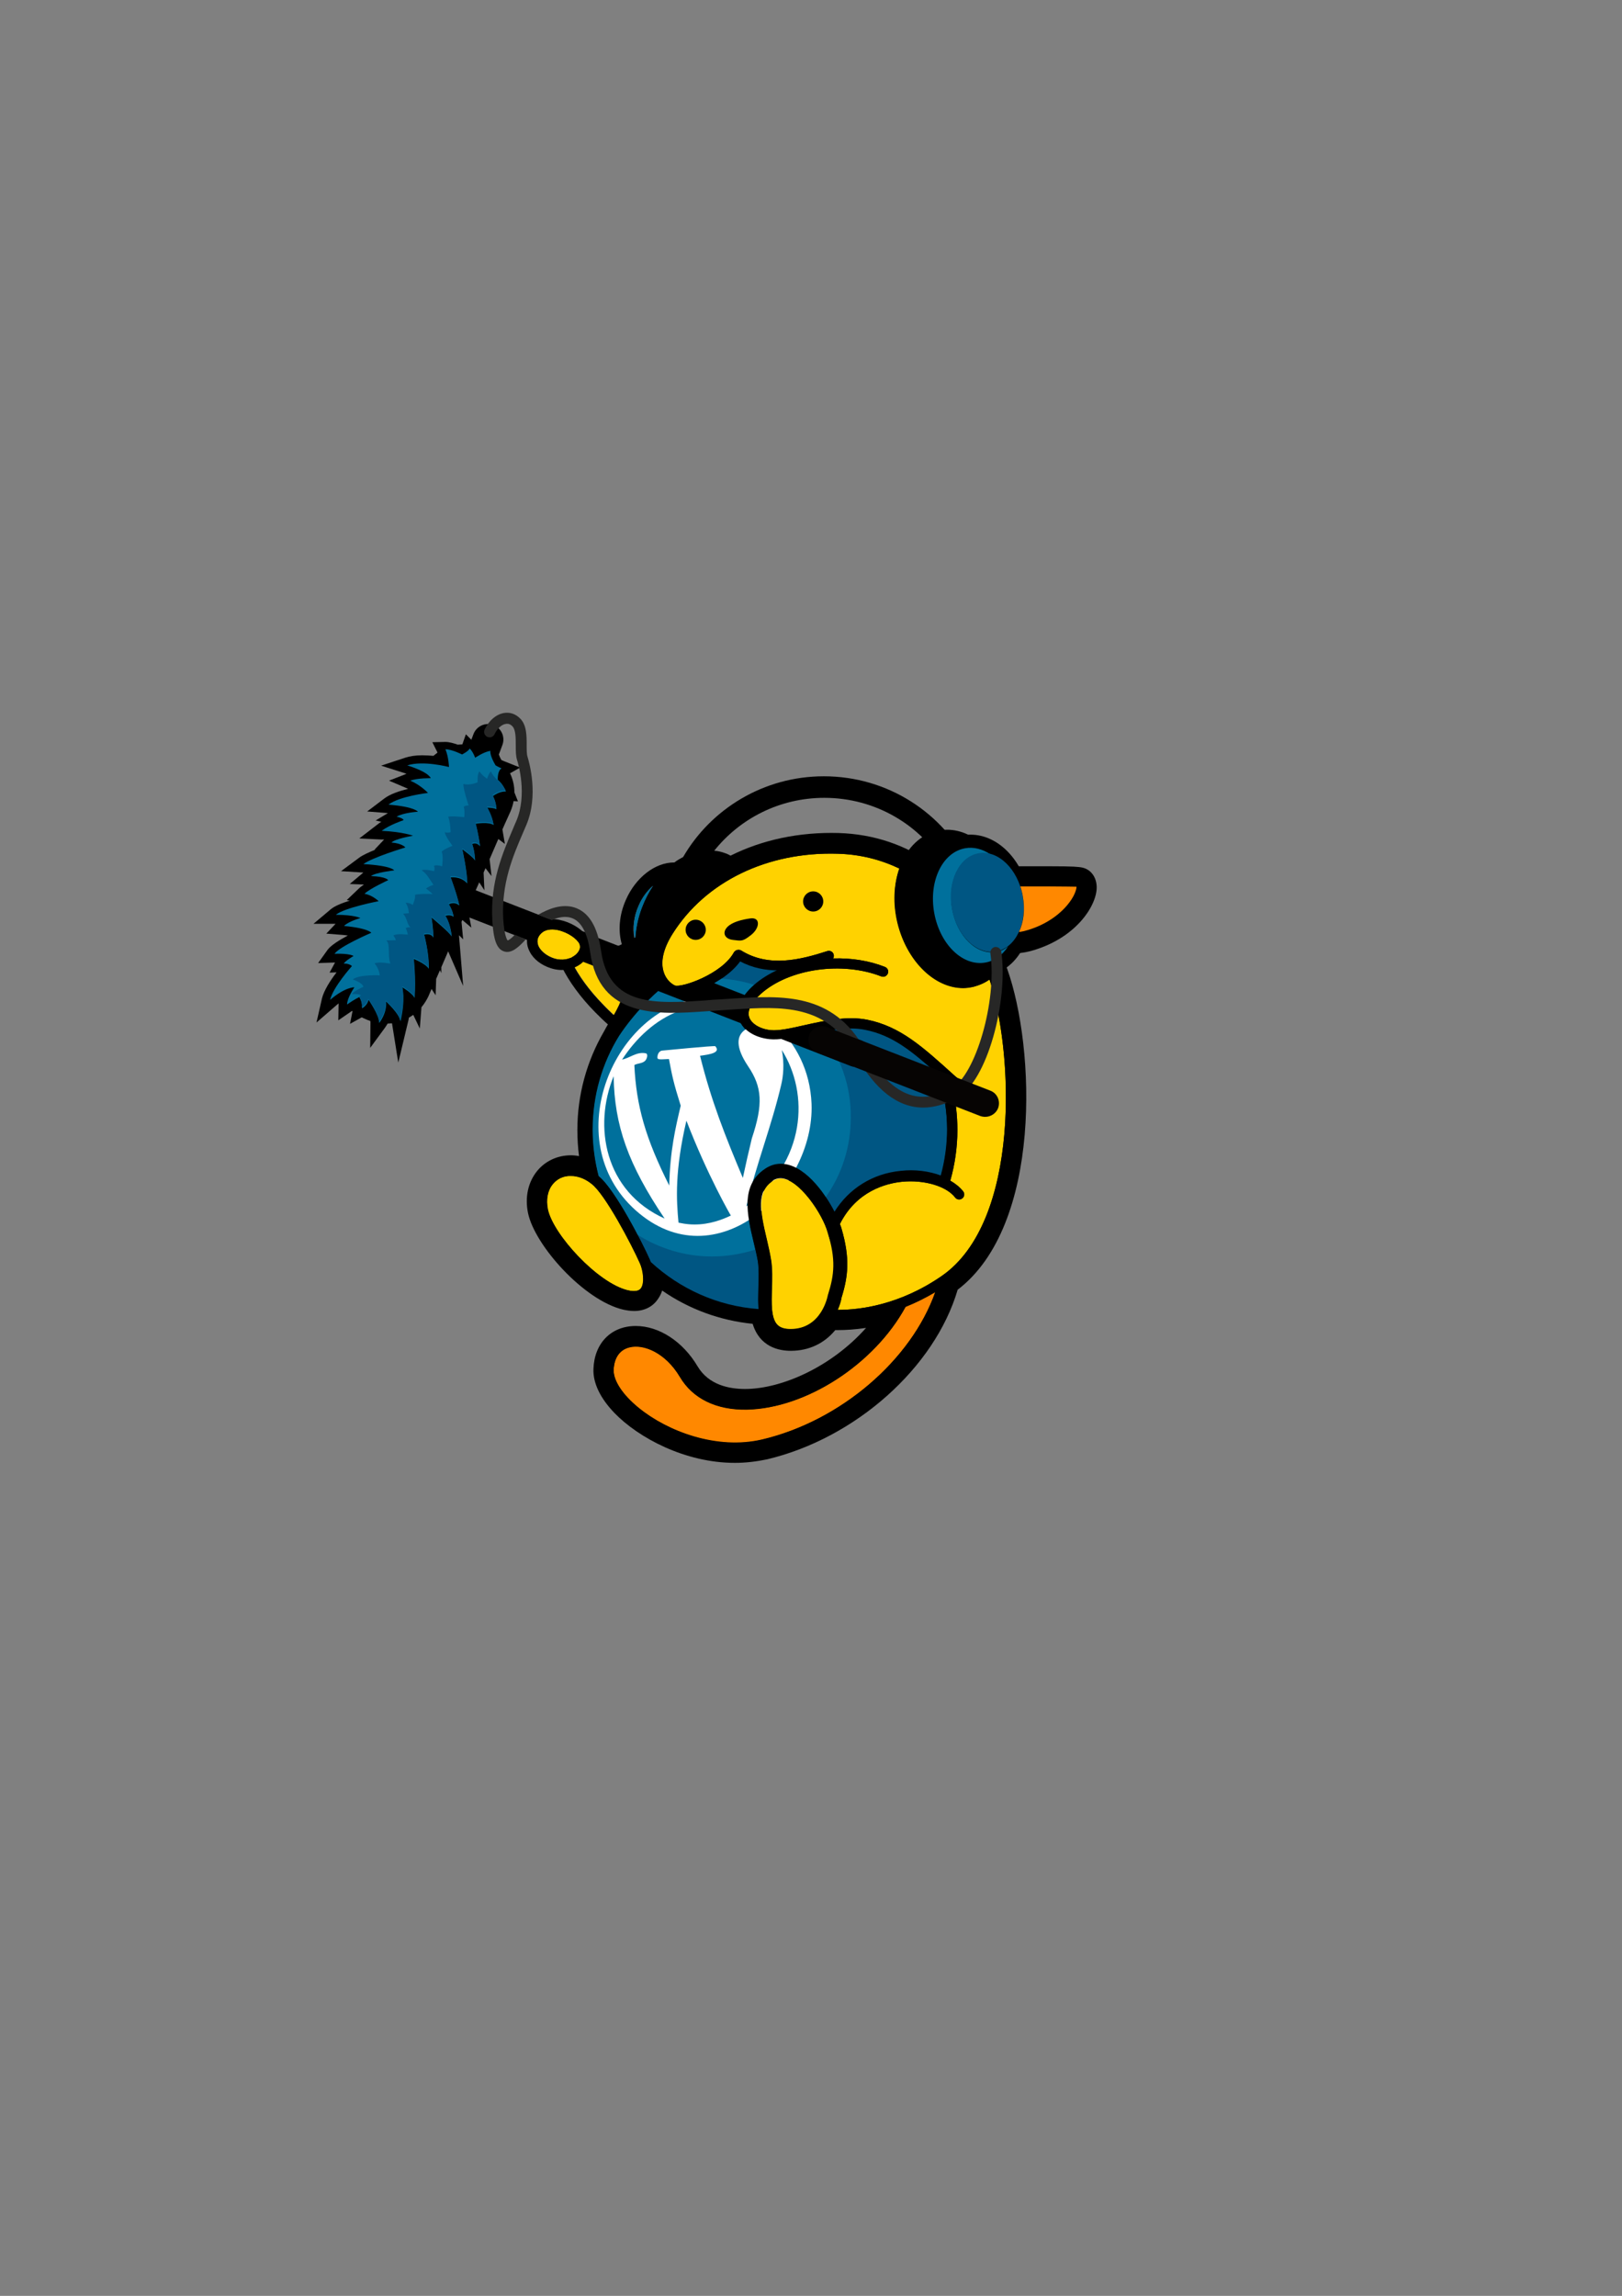 <?xml version="1.0" encoding="utf-8"?>
<!-- Generator: Adobe Illustrator 18.0.0, SVG Export Plug-In . SVG Version: 6.00 Build 0)  -->
<!DOCTYPE svg PUBLIC "-//W3C//DTD SVG 1.1//EN" "http://www.w3.org/Graphics/SVG/1.1/DTD/svg11.dtd">
<svg version="1.1" id="Layer_1" xmlns="http://www.w3.org/2000/svg" xmlns:xlink="http://www.w3.org/1999/xlink" x="0px" y="0px"
	 viewBox="0 0 595 842" enable-background="new 0 0 595 842" xml:space="preserve">
<rect x="0" y="0" width="595" height="842" fill="#808080" stroke="none"/>
<path d="M397.1,318.2c-1.3-0.3-3.4-0.5-11.9-0.5c-2.7,0-5.9,0-9.2,0c-3.7,0-7.7,0-11.7,0c-2.6,0-5.6,0-8.7,0
	c-9.6-19.5-29.9-33-53.4-33c-22.1,0-41.4,12-51.6,29.6c-1.1,0.6-2.2,1.2-3.2,2c0,0-0.1,0-0.1,0c-7,0-14.1,5.5-17.7,13.7
	c-2.5,5.6-2.9,11.5-1.5,16.3c-1.3,0.6-2.3,1.1-2.9,1.2c-0.2,0-0.4,0.1-0.6,0.2c-5.7-4.3-11.1-6.9-14.9-6.9c-1.7,0-3.1,0.5-4.2,1.5
	c-1.7,1.6-2.9,5.1,0.7,12.5c2.5,5.1,6.7,10.9,12,16.3c1.6,1.6,3.2,3.2,4.8,4.6c-0.5,0.8-0.9,1.6-1.4,2.5c-6.4,11-9.8,23.4-9.8,36.2
	c0,3.2,0.2,6.4,0.6,9.6c-1-0.2-2-0.3-3-0.3c-4.9,0-9.4,2.1-12.4,5.8c-3.3,4.1-4.5,9.6-3.3,15.4c2.5,11.9,20.5,32,34.9,35.4
	c1.4,0.3,2.8,0.5,4,0.5c3.8,0,7-1.6,8.9-4.6c0.6-0.9,1.1-1.9,1.4-2.9c9.8,6.8,21.2,11,33.2,12.2c2.6,8.5,9.6,9.9,14,9.9
	c6.6,0,12.3-2.7,16.3-7.6c0.4,0,0.7,0,1.1,0c2.8,0,6.2-0.2,10.2-0.8c-12.6,14.2-30.9,22.4-44.4,22.4c0,0,0,0,0,0
	c-5.7,0-13.3-1.4-17.4-8.3c-5.4-9.1-14.1-14.8-22.7-14.8c-9,0-15.2,6.3-15.5,15.8c-0.2,5.1,2.5,10.7,7.7,16.1
	c8.8,9.1,25.9,18.3,44.2,18.3c4,0,8-0.5,11.8-1.3c32.4-7.7,61.5-33.6,69.9-62.2c31-23.6,28.5-88.7,18.2-117.6c-0.7-2-1.5-4-2.3-5.9
	c1.2,0.1,2.5,0.2,3.7,0.2c2.8,0,5.6-0.4,8.2-1.2c16.1-4.8,23.4-16.8,23.2-23.3C402.2,321.7,400.2,318.9,397.1,318.2z M234.3,332.1
	c1.3-2.9,3.1-5.4,5.2-7.2c-1.6,2.4-3,5.1-4.1,8c-1.4,3.6-2.1,7.3-2.4,10.9c-0.1,0.1-0.2,0.1-0.3,0.2
	C232,340.4,232.5,336.1,234.3,332.1z M221.2,368.4c-5-5.1-9-10.6-11.3-15.3c-2.1-4.4-2.3-7.1-1.5-7.9c0.3-0.3,0.9-0.4,1.4-0.4
	c2.4,0,6.4,1.8,11.2,5.2c-1.3,1.5-2,3.5-1.8,5.7c0.3,2.8,2.3,5.9,6.7,7.3c3.3,1,2.1,4-0.9,9.2C223.8,371,222.5,369.8,221.2,368.4z
	 M342.6,317.3c-10.2-7.4-22-11.4-35-11.8c-14.4-0.4-28,2.5-39.6,8.3c-0.6-0.3-1.3-0.7-2-0.9c-1.3-0.5-2.7-0.8-4-0.9
	c9.4-11.8,24-19.4,40.4-19.4c18.8,0,35.3,10,44.2,24.9C345.2,317.5,343.8,317.4,342.6,317.3z"/>
<path fill="#FFD200" d="M209.9,344.8c-0.5,0-1.1,0.1-1.4,0.4c-0.8,0.8-0.7,3.5,1.5,7.9c2.3,4.7,6.3,10.2,11.3,15.3
	c1.3,1.4,2.6,2.6,3.9,3.8c2.9-5.2,4.1-8.2,0.9-9.2c-4.4-1.4-6.4-4.6-6.7-7.3c-0.2-2.1,0.4-4.1,1.8-5.7
	C216.3,346.6,212.2,344.8,209.9,344.8z"/>
<path fill="#00709C" d="M234.3,332.1c-1.8,4-2.2,8.3-1.5,11.8c0.1-0.1,0.2-0.1,0.3-0.2c0.2-3.5,1-7.2,2.4-10.9
	c1.1-2.9,2.5-5.6,4.1-8C237.4,326.7,235.5,329.2,234.3,332.1z"/>
<g>
	<g>
		<path fill="#005683" d="M229,451.8c-1.6-3-3.4-6-5.1-8.8C225.4,446,227.1,449,229,451.8z"/>
		<path fill="#005683" d="M344.2,394.2c-10-9-16.9-14.5-26.8-16.5c-6.7-1.4-14.6,0.4-21.6,1.9c-5.3,1.2-9.9,2.2-13.5,1.8
			c-5.5-0.6-9.8-3.5-11.1-7.4c-0.9-2.7-0.6-7.1,5.5-12.5c2.5-2.2,5.6-4.1,8.9-5.6c-4.8,0-9.5-0.9-14.1-3.3
			c-5.9,8.2-20.8,14.1-25.4,12.1c-1-0.5-2.2-1.2-3.2-2.3c-0.1,0.1-0.2,0.2-0.3,0.2c1.2,1.1,2.1,2.7,2.5,4.6
			c0.8,3.8-0.5,7.8-3.5,10.8c-2.6,2.6-5.9,4.1-9,4.1c-2.2,0-4-0.8-5.4-2.1c-6.2,10-9.7,21.8-9.7,34.4c0,5.9,0.8,11.6,2.2,17
			c6.2,5.1,16.3,25.3,18.6,30.4c0.1,0.3,0.3,0.6,0.4,1c10.6,9.8,24.4,16.2,39.6,17.3c-0.2-2.5-0.1-5.2,0-7.9
			c0.1-3.3,0.2-6.6-0.2-9.4c-0.4-2.3-0.9-4.7-1.6-7.3c-2.3-9.6-4.9-20.5,4.3-26.7c1.8-1.2,3.7-1.8,5.7-1.8c8.3,0,15.8,10,19.7,17.6
			c5.3-8.6,14-14,24.3-15c5.2-0.5,10.4,0.1,14.7,1.7c1.5-5.5,2.3-11.2,2.3-17C347.4,407.5,346.3,400.7,344.2,394.2z"/>
	</g>
	<g>
		<path fill="#00709C" d="M301.3,378.4c-1.9,0.4-3.7,0.8-5.5,1.2c-5.3,1.2-9.9,2.2-13.5,1.8c-5.5-0.6-9.8-3.5-11.1-7.4
			c-0.9-2.7-0.6-7.1,5.5-12.5c0.1-0.1,0.2-0.1,0.3-0.2c-3.9-1.3-8.1-2.1-12.3-2.4c-6.8,4.6-15.3,7.2-18.6,5.7
			c-1-0.5-2.2-1.2-3.2-2.3c-0.1,0.1-0.2,0.2-0.3,0.2c-2.5,1.9-9.9,8.9-15.5,17.4c-6.2,10-9.7,21.8-9.7,34.4c0,5.9,0.8,11.6,2.2,17
			c4.1,3.4,10.1,13.6,14.2,21.5c7.9,5,17.3,8,27.3,8c5.6,0,10.9-0.9,15.9-2.5c-0.2-0.9-0.4-1.8-0.6-2.7c-2.3-9.6-4.9-20.5,4.3-26.7
			c1.8-1.2,3.7-1.8,5.7-1.8c6.4,0,12.3,5.9,16.4,12.1c5.9-8.3,9.3-18.4,9.3-29.4C312.2,398,308.1,387.1,301.3,378.4z"/>
	</g>
	<path fill="#FFFFFF" d="M256.8,449c-2.8,0.2-5.1,0-7.9-0.6c-0.8-8.4-1.4-19,2.9-37.4c7.7,20,16.2,34.7,16.3,34.8
		C266.6,446.5,262.2,448.6,256.8,449 M243.8,446.9c-22.1-10-26.2-33.9-18.7-52.2C225.4,412.8,230.4,427,243.8,446.9 M273.8,442.4
		c3.5-15.1,9.3-29.6,12.8-44.7c0.7-2.9,1.2-7.5,0.2-12.6C296.9,401.1,295.8,425.9,273.8,442.4 M228.2,388.6
		c10-15.4,29.1-27.9,50-12.5c-0.1,0-13.4,0.6-3.8,14.9c5.2,7.7,5.6,13.9,1.4,26.5c-1.5,6.2-1.9,8.1-3.3,14.5
		c-6.4-15.2-11.6-28.2-15.7-44.8c3.6-0.5,7.7-1.1,5.6-3.5c-0.3-0.3-19.3,1.6-19.5,1.6c-1.5,0.2-1.7,2-1.7,2
		c-0.2,1.4,0.1,1.3,4.2,1.1c1.1,5.9,1.6,8.5,4.3,17.1c-1.9,8.1-3.9,16.4-4.2,29.3c-8.7-17.3-12.1-29.2-12.8-44.2
		c1.2-0.7,2.9-0.5,4-1.6c0.7-0.8,1.1-2.5,0.2-2.7C233.6,385.6,231.1,388,228.2,388.6 M258.3,365.9c-32.8,2.7-54.1,52.1-25.1,78
		c29.4,26.2,65.7-7.7,64.5-39.1C296.7,380.4,276.5,365,258.3,365.9"/>
</g>
<path d="M316,381.6l-141.5-55.1l1.3-2.9l1.9,2.9l-0.3-6.5l0.7-1.6l2.2,2.9l-0.7-6.2l3.2-7.4l2.4,1.8l-0.9-5.3l0.7-1.6l0,0l0,0
	l2.3-5.1c0.5-1.2,0.9-2.5,1.1-3.7l1.6,0.1l-1.3-3.3c0-2.1-0.4-4.1-1.2-6.1c-0.1-0.3-0.3-0.6-0.4-0.9l3.7-2.1l-5.8-2.3
	c-0.4-0.2-0.8-0.3-1.1-0.5c-0.4-0.7-0.7-1.4-0.9-2l1.3-3.5c1.1-2.9-0.4-6.2-3.3-7.3c-2.9-1.1-6.2,0.4-7.3,3.3l-0.8,2.1l-2-2
	l-1.3,3.7c-0.6,0-1.1,0.1-1.7,0.1c-1.4-0.5-3.1-1-4.5-1l-0.1,0l-4.7,0.1l1.9,3.8c-0.5,0.4-1,0.8-1.5,1.2c-1.3-0.1-2.7-0.2-4.1-0.2
	c-2.4,0-4.5,0.3-6.3,0.9l-8.8,2.9l8.8,2.8c0.2,0.1,0.3,0.1,0.5,0.2l-6.4,2.5l6.8,2.9c0.1,0,0.1,0.1,0.2,0.1
	c-3.2,0.8-6.6,1.9-8.8,3.6l-6.2,4.7l7.6,0.6l-4.5,2.7l2.1,0.5c-0.6,0.3-1.1,0.7-1.6,1.1l-6.5,5l8.2,0.4c0.3,0,0.6,0,0.9,0l-3.5,3.7
	l0.3,0c-2.4,1-4.7,2-6,3l-6.6,4.9l8.2,0.5c0,0,0,0,0,0l-5,4.2l5.2,0.2c-0.7,0.5-1.4,1-1.8,1.4l-4.5,4.3l1.1,0.2
	c-2.9,0.9-5.6,2-7,3.2l-6.3,5.3l8.1,0l-3.4,3.6l6.2,0.5c0.6,0.1,1.2,0.1,1.7,0.2c-3.2,1.7-6.2,3.6-7.4,5.2l-3.5,4.9l6.1-0.2
	c0,0,0.1,0,0.1,0l-2,3.7l2.5-0.1c0,0,0,0,0,0.1c-2.2,2.8-4.6,6.6-5.3,9.5l-2,8.8l6.8-5.9c0.5-0.4,0.9-0.8,1.3-1.1c0,0.1,0,0.3,0,0.4
	l-0.1,5.8l4.8-3.3c0.1-0.1,0.2-0.1,0.2-0.2c0.1,0.1,0.1,0.1,0.2,0.2l-0.9,4.6l4.3-2.4c0.2,0.1,0.4,0.2,0.6,0.3l1.6,0.7
	c0.3,0.1,0.6,0.2,0.9,0.3c0.1,0.3,0.1,0.5,0.1,0.6l-0.1,9.3l5.5-7.5c0.3-0.5,0.6-0.9,0.9-1.4c0.5,0,1.1-0.1,1.6-0.1l2.3,14.4
	l3.5-14.6c0.2-0.7,0.3-1.3,0.4-1.9c0.6-0.3,1.1-0.7,1.6-1l2.4,5l0.6-7.8c1-1.2,1.9-2.6,2.6-4.1l1.1-2.6l1.5,2.3l0.2-6l1.4-3.2
	l0.5,1.1l0-2.2l2.5-5.8l5.5,12.7l-1.5-18.2c0-0.1,0-0.3,0-0.4l1.5,1.5l-0.6-6.4l0.3-0.7l3.3,2.8l-0.7-3.7l140,54.5
	c0.6,0.2,1.2,0.3,1.8,0.3c2,0,3.9-1.2,4.7-3.2C319.8,385.5,318.5,382.6,316,381.6z"/>
<path fill="#FFD200" d="M357.2,361.9c-1.3,0.3-2.6,0.5-3.9,0.5c-10.6,0-20.7-10-24.1-23.9c-1.7-7-1.4-14,0.7-20
	c-6.9-3.3-14.5-5.2-22.6-5.4c-25.8-0.8-48.5,10.2-60.6,29.4c-3.3,5.2-4.5,10-3.3,13.8c0.8,2.8,2.8,4.4,4.1,5.1
	c2.4,1,17.3-4.1,21.7-12.1c0.2-0.4,0.7-0.8,1.2-0.9c0.5-0.1,1-0.1,1.5,0.2c10.2,6.3,21.7,3.4,31.6,0.2c1-0.3,2,0.2,2.3,1.2
	c0.2,0.5,0.1,1.1-0.2,1.5c6.6-0.2,13.2,0.8,19,3.1c1,0.4,1.4,1.5,1.1,2.4c-0.4,1-1.5,1.4-2.4,1.1c-14.3-5.6-33.7-2.9-44.1,6.3
	c-3.6,3.1-5.1,6.2-4.4,8.6c0.8,2.4,4,4.4,7.9,4.8c3,0.3,7.5-0.7,12.3-1.8c7.4-1.6,15.7-3.5,23.2-2c12.1,2.5,20.1,9.7,32.2,20.7
	l1.5,1.3c0.8,0.7,0.8,1.9,0.1,2.6c-0.4,0.4-0.9,0.6-1.4,0.6c-0.4,0-0.8-0.2-1.2-0.4c1.2,5.1,1.8,10.3,1.8,15.6
	c0,6.3-0.9,12.6-2.6,18.6c1.9,1.1,3.5,2.4,4.7,3.9c0.6,0.8,0.5,2-0.3,2.6c-0.8,0.6-2,0.5-2.6-0.3c-3.2-4.2-11.4-6.6-19.5-5.8
	c-5.9,0.6-16.7,3.4-22.8,15.5c0.2,0.6,0.4,1.2,0.6,1.7c3.2,11,2.4,17.6,0,25.3c-0.2,1.3-0.7,2.9-1.4,4.5c8.2,0,22.7-1.8,38.1-12.4
	c28.7-19.8,26.7-81.2,17.6-108.8C361.2,360.5,359.3,361.3,357.2,361.9z"/>
<path d="M377.6,328.5c-2.3-13-11.4-22.4-21.6-22.4c-0.3,0-0.6,0-0.9,0c-2.5-1.2-5.1-1.8-7.7-1.8c-1.3,0-2.6,0.2-3.9,0.5
	c-5.7,1.4-10.4,5.7-13,12.2c-2.6,6.3-3,13.9-1.2,21.4c3.3,13.8,13.5,23.9,24.1,23.9c1.3,0,2.6-0.2,3.9-0.5c3.3-0.8,6.2-2.5,8.6-5.1
	c4.1-1.7,7.5-5.1,9.7-9.7C378,341.7,378.8,335.1,377.6,328.5z"/>
<path fill="#FFD200" d="M304.4,454.5c0-0.1,0-0.2-0.1-0.2c-0.2-0.7-0.4-1.4-0.6-2.2c-1.8-6.7-10.6-19.9-17.3-19.9
	c-1,0-2,0.3-2.9,0.9c-5.9,3.9-4.7,11-2.2,21.4c0.6,2.6,1.2,5.2,1.6,7.7c0.5,3.2,0.4,6.8,0.3,10.3c-0.2,5.4-0.4,11,2,13.4
	c1,1.1,2.6,1.6,4.9,1.6c0.7,0,1.3,0,1.9-0.1c0.2,0,0.4-0.1,0.5-0.1c0.4-0.1,0.8-0.1,1.2-0.2c0.2,0,0.3-0.1,0.5-0.1
	c0.4-0.1,0.8-0.3,1.2-0.4c0.1,0,0.2-0.1,0.3-0.1c0.5-0.2,0.9-0.5,1.3-0.7c0,0,0.1-0.1,0.1-0.1c0.4-0.2,0.7-0.5,1.1-0.8
	c0.1-0.1,0.2-0.2,0.3-0.2c0.3-0.2,0.5-0.5,0.8-0.7c0.1-0.1,0.2-0.2,0.3-0.3c0.3-0.3,0.5-0.6,0.8-0.9c0,0,0.1-0.1,0.1-0.1
	c0.3-0.3,0.5-0.7,0.8-1.1c0.1-0.1,0.1-0.2,0.2-0.3c0.2-0.3,0.3-0.5,0.5-0.8c0.1-0.1,0.1-0.2,0.2-0.4c0.1-0.2,0.2-0.4,0.3-0.6
	c0.1-0.1,0.1-0.3,0.2-0.4c0.1-0.2,0.2-0.4,0.2-0.5c0.2-0.4,0.3-0.7,0.4-1.1c0,0,0,0,0-0.1c0.1-0.2,0.2-0.5,0.2-0.7v0
	c0.3-0.9,0.4-1.6,0.4-1.7c0-0.1,0-0.2,0.1-0.3c1.9-5.9,2.6-10.9,1.1-18.2C304.8,455.8,304.6,455.1,304.4,454.5z"/>
<path fill="#FFD200" d="M202.8,434.3c-1.9,2.3-2.5,5.6-1.8,9.2c1.9,9.2,18.2,27,29.3,29.7c0.8,0.2,1.6,0.3,2.3,0.3
	c1.7,0,2.4-0.7,2.7-1.2c1.3-2.1,0.6-6.6-0.5-9c-3.1-7-12.8-25.4-17.7-29.1c-2.5-1.9-5.1-2.9-7.7-2.9
	C206.7,431.2,204.4,432.3,202.8,434.3z"/>
<path fill="#FF8800" d="M343.1,473.9c-3.7,2.2-7.4,4-10.9,5.4c-11.5,21.1-36.5,37.2-58.2,37.7c-11.2,0.2-19.9-4-24.6-12
	c-5.3-8.9-13.4-12.2-18.6-10.8c-3.5,0.9-5.5,3.8-5.7,8.3c-0.1,3.9,3.3,9.1,9.2,13.9c10.6,8.6,28.7,15.6,45.3,11.6
	C308.4,521.1,334.3,498.8,343.1,473.9z"/>
<path d="M396.2,321.8c-0.9-0.2-3.1-0.4-11-0.4c-2.7,0-5.9,0-9.2,0c-3.8,0-7.8,0-11.8,0c-6.9,0-16.5-0.1-23-0.5
	c-9.7-7.3-21.1-11.3-33.8-11.7c-27.1-0.8-50.9,10.7-63.7,30.9c-4.9,4.9-14.4,10.3-17.6,11c-1.5,0.3-2.6,1.3-3,2.6
	c-0.4,1.3,0,2.8,1.1,3.9c1,1,3.1,2.3,7.3,2.3c2.3,0,5.2-0.4,8.8-1.4c1.4,3.1,3.7,5.1,5.7,5.9c4.6,2,19.5-3.9,25.4-12.1
	c4.6,2.4,9.3,3.3,14.1,3.3c-3.3,1.5-6.4,3.4-8.9,5.6c-6.1,5.4-6.3,9.8-5.5,12.5c1.2,3.9,5.6,6.8,11.1,7.4c3.6,0.4,8.2-0.6,13.5-1.8
	c7-1.6,15-3.3,21.6-1.9c9.9,2,16.8,7.6,26.8,16.5c2.2,6.5,3.3,13.3,3.3,20.2c0,5.8-0.8,11.5-2.3,17c-4.3-1.6-9.5-2.3-14.7-1.7
	c-10.3,1-19,6.5-24.3,15c-3.9-7.6-11.4-17.6-19.7-17.6c-2,0-3.9,0.6-5.7,1.8c-9.2,6.1-6.6,17-4.3,26.7c0.6,2.6,1.2,5,1.6,7.3
	c0.4,2.8,0.3,6.1,0.2,9.4c-0.2,6.4-0.4,13.1,3.4,17c2,2,4.8,3.1,8.4,3.1c7.5,0,12.3-3.9,15.2-8.3c0.7,0,1.4,0,2.1,0
	c4.8,0,11.6-0.6,19.4-3c-11.7,18.1-33.6,31.6-52.8,32c-6.9,0.1-16.2-1.5-21.3-10.1c-6.2-10.5-16.2-14.2-22.8-12.5
	c-5.2,1.3-8.3,5.6-8.5,11.8c-0.2,5.1,3.7,11.3,10.5,16.9c9,7.4,23.3,13.6,37.8,13.6c3.6,0,7.2-0.4,10.8-1.2
	c31.7-7.5,59.9-33,67.5-60.8c17.1-12.2,22.6-36.5,24.1-54.9c2-23.4-1.7-46.6-6.1-59.3c-1.6-4.5-3.4-8.6-5.5-12.5
	c4.2,1.4,7.7,1.8,10.4,1.8c0,0,0,0,0,0c2.5,0,4.9-0.3,7.1-1c14.6-4.4,20.7-15.1,20.5-19.7C398.6,323.4,397.7,322.1,396.2,321.8z
	 M239.5,355.1c-8.3,2.2-11.4,0.8-12.2,0.3c-0.4-0.3-0.5-0.5-0.5-0.5c0,0,0.1-0.1,0.2-0.1c2.8-0.6,8.3-3.5,13.2-6.9
	C239.3,350.8,239.2,353.2,239.5,355.1z M303.8,474.6c0,0.1-0.1,0.2-0.1,0.3c-0.1,0.5-2.3,12.5-13.7,12.5c-2.2,0-3.8-0.5-4.9-1.6
	c-2.3-2.4-2.1-8-2-13.4c0.1-3.5,0.2-7.1-0.3-10.3c-0.4-2.5-1-5.1-1.6-7.7c-2.5-10.4-3.7-17.5,2.2-21.4c0.9-0.6,1.9-0.9,2.9-0.9
	c6.7,0,15.5,13.2,17.3,19.9C306.7,461.9,306,467.6,303.8,474.6z M279.6,527.9c-16.7,3.9-34.8-3-45.3-11.6c-5.9-4.8-9.3-10-9.2-13.9
	c0.1-4.4,2.2-7.4,5.7-8.3c5.3-1.4,13.3,1.9,18.6,10.8c4.7,7.9,13.4,12.2,24.6,12c21.7-0.4,46.7-16.6,58.2-37.7
	c3.5-1.4,7.2-3.2,10.9-5.4C334.3,498.8,308.4,521.1,279.6,527.9z M362.5,357.8c9.5,26.9,12.1,90.1-17.1,110.2
	c-15.4,10.6-29.9,12.4-38.1,12.4c0.7-1.6,1.2-3.2,1.4-4.5c2.4-7.7,3.2-14.4,0-25.3c-0.1-0.5-0.3-1.1-0.6-1.7
	c6.1-12.1,16.9-14.9,22.8-15.5c8.1-0.8,16.3,1.6,19.5,5.8c0.6,0.8,1.8,1,2.6,0.3c0.8-0.6,1-1.8,0.3-2.6c-1.2-1.5-2.8-2.8-4.7-3.9
	c1.7-6,2.6-12.3,2.6-18.6c0-5.3-0.6-10.5-1.8-15.6c0.3,0.3,0.8,0.4,1.2,0.4c0.5,0,1-0.2,1.4-0.6c0.7-0.8,0.6-1.9-0.1-2.6l-1.5-1.3
	c-12.1-10.9-20.1-18.2-32.2-20.7c-7.4-1.5-15.8,0.3-23.2,2c-4.8,1.1-9.3,2.1-12.3,1.8c-3.9-0.4-7.1-2.3-7.9-4.8
	c-0.8-2.4,0.8-5.4,4.4-8.6c10.4-9.2,29.8-11.9,44.1-6.3c1,0.4,2-0.1,2.4-1.1c0.4-1-0.1-2-1.1-2.4c-5.8-2.3-12.4-3.3-19-3.1
	c0.3-0.4,0.3-1,0.2-1.5c-0.3-1-1.4-1.5-2.3-1.2c-10,3.2-21.4,6.1-31.6-0.2c-0.4-0.3-1-0.3-1.5-0.2c-0.5,0.1-0.9,0.5-1.2,0.9
	c-4.3,7.9-19.3,13.1-21.7,12.1c-1.4-0.6-3.3-2.3-4.1-5.1c-1.1-3.8,0-8.5,3.3-13.8c12.1-19.2,34.7-30.2,60.6-29.4
	c10.4,0.3,19.9,3.3,28.2,8.6c-0.5,0.4-0.9,0.8-1.2,1.5c-0.3,0.8-1.1,3.1,5,8.2l0.4,0.4c5.5,4.7,10.5,7.9,15,10.1
	C357.8,346.5,360.4,351.9,362.5,357.8z M393.9,328.5c-2.2,4.4-7.8,10-16.9,12.7c-1.9,0.6-4,0.9-6.1,0.9c0,0,0,0,0,0
	c-5.9,0-15.7-2.3-28.6-13.4l-0.5-0.4c-1.9-1.6-3.1-3-3.6-3.8c0.3,0,0.8,0,1.4,0c6.6,0.5,17.2,0.6,24.7,0.6c4,0,8,0,11.8,0
	c3.3,0,6.4,0,9.2,0c5.1,0,8.4,0.1,9.6,0.2C394.9,325.8,394.7,326.9,393.9,328.5z"/>
<path d="M267.6,339.3c-3,2.2-2.1,5,1.2,5.4c3.3,0.4,3.6,0.6,6.6-1.7c3.3-2.5,3.7-6.6,0-6.2C271.8,337.3,269.3,338.1,267.6,339.3z"/>
<circle cx="255.2" cy="341" r="3.7"/>
<circle cx="298.3" cy="330.6" r="3.7"/>
<path d="M232.6,477.2L232.6,477.2c-1,0-2-0.1-3.1-0.4c-12.6-3-29.9-22-32.1-32.5c-1-4.7-0.1-9.1,2.5-12.3c2.3-2.8,5.8-4.4,9.6-4.4
	c3.4,0,6.8,1.3,10,3.7c6.1,4.7,16.6,25.4,18.8,30.6c0.9,2.1,2.8,8.6,0.2,12.5C237.5,475.6,235.8,477.2,232.6,477.2z M209.4,431.2
	c-2.7,0-5,1.1-6.7,3.1c-1.9,2.3-2.5,5.6-1.8,9.2c1.9,9.2,18.2,27,29.3,29.7c0.8,0.2,1.6,0.3,2.3,0.3c1.7,0,2.4-0.7,2.7-1.2
	c1.3-2.1,0.6-6.6-0.5-9c-3.1-7-12.8-25.4-17.7-29.1C214.6,432.2,212,431.2,209.4,431.2z"/>
<path fill="#00709C" d="M365.5,349.1c-7.2,1.3-14.4-5.7-16.2-15.7c-1.8-9.9,2.6-19.1,9.7-20.3c1.5-0.3,2.9-0.2,4.3,0.2
	c-2.9-1.9-6.1-2.8-9.3-2.2c-8.3,1.5-13.4,12.1-11.3,23.7c2.1,11.6,10.5,19.7,18.8,18.2c3.4-0.6,6.3-2.8,8.3-5.9
	C368.6,348.1,367.1,348.9,365.5,349.1z"/>
<ellipse transform="matrix(0.984 -0.177 0.177 0.984 -52.833 69.251)" fill="#005683" cx="362.2" cy="331.1" rx="13.2" ry="18.3"/>
<path fill="#FFD200" d="M199,341.9c-2.4,1.9-2.1,4-1.3,5.4c1,1.9,3.1,3.4,5.6,4.2c2.8,0.9,5.7,0.4,7.7-1.2c1.2-1,1.9-2.3,1.8-3.5
	c0-0.2-0.1-0.4-0.2-0.7c-0.9-1.8-4.2-4.2-7.9-5C203.3,340.8,200.8,340.5,199,341.9z"/>
<g>
	<path fill="#FF8800" d="M385.3,325.1c-2.7,0-5.9,0-9.2,0c-0.6,0-1.2,0-1.8,0c0.4,1.2,0.7,2.4,0.9,3.6c0.9,4.9,0.3,9.5-1.4,13.1
		c1.1-0.1,2.2-0.4,3.2-0.7c9.1-2.7,14.7-8.4,16.9-12.7c0.8-1.6,1-2.7,1-3.2C393.6,325.2,390.4,325.1,385.3,325.1z"/>
</g>
<g>
	<path fill="#00709C" d="M164.7,281.3c0,0-9.5-2.5-15.3-0.6c8.2,2.6,8.6,4.7,8.6,4.7s-4.8-0.1-7.5,0.9c3.8,1.6,6.5,4.5,6.5,4.5
		s-10.5,1.2-14.5,4.3c9.8,0.8,10.8,2.6,10.8,2.6s-5.3,0.3-7.8,1.8c2.8,0.7,2.5,1.3,2.5,1.3s-5.1,1.7-8,3.9c8,0.4,11.5,1.8,11.5,1.8
		s-6.6,1.1-7.9,2.5c4,0.3,5.1,1.8,5.1,1.8s-12,3.6-15.4,6.1c10.5,0.6,11.3,2.3,11.3,2.3s-7,0.8-8.5,2.1c5.7,0.2,6.3,1.5,6.3,1.5
		s-6.8,3.1-8.7,5c2.8,0.4,5.2,2.7,5.2,2.7s-12.6,2.4-15.7,5c6.8,0,9,1.2,9,1.2s-4.4,1.2-6,2.9c8.9,0.8,10,2.5,10,2.5
		s-11.5,4.9-13.5,7.7c5.6-0.2,7,0.8,7,0.8s-3.1,1.8-3.6,2.8c2-0.1,3,0.9,3,0.9s-7,7.8-8,12.4c5.6-4.8,8.9-4.6,8.9-4.6
		s-2.6,3.7-2.7,6.3c3-2.1,4.5-2.7,4.5-2.7s1.3,2,1,4.1c2-1.1,2.4-3.1,2.4-3.1s4,5.7,3.9,8.5c3.2-4.4,2.5-7.9,2.5-7.9
		s4.9,4.4,5.3,7.3c1.9-7.9,0.7-12.5,0.7-12.5s3.6,2.1,4.5,3.9c0.5-7.2-0.3-14.3-0.3-14.3s4.3,1.7,5.5,3.6c0.2-5.5-1.7-12.5-1.7-12.5
		s2.4-0.8,3.4,1.1c0-3.3-0.7-7.4-0.7-7.4s6.7,5.5,7.4,7c-0.4-5-2.4-7.6-2.4-7.6s2-0.7,3.1,0.4c-0.2-2.2-1.8-4.6-1.8-4.6
		s1.9-1.3,3.9,0.4c-0.8-3.9-3.2-10.3-3.2-10.3s3.6-0.6,6.1,2.2c0.1-4-1.8-12.5-1.8-12.5s3.7,2.6,4.7,4.1c-0.2-4-1.1-6-1.1-6
		s1.5-1,2.9,0.8c-0.5-4.3-1.6-8.3-1.6-8.3s4.9-0.8,6.6,0.5c-0.5-3.3-2.4-6.4-2.4-6.4s2.5,0,3.4,0.6c0-2.6-1.3-4.8-1.3-4.8
		s2.4-1.9,4.8-1.7c-1.1-2.9-3-4.3-3-4.3s-0.2-3.3,1.4-4.2c-1.2-0.5-2.2-1.1-2.2-1.1s-2.2-3.6-1.9-5.3c-2.2,0.2-5.6,2.5-5.6,2.5
		s-0.7-2.1-2-3.4c-0.4,1-2.8,2.2-2.8,2.2s-3.7-1.9-6.1-1.9C164.6,277.7,164.7,281.3,164.7,281.3z"/>
</g>
<g>
	<path fill="#005683" d="M182.4,286c0,0-1.7-1.5-2.3-3.1c-0.9,0.8-1.4,2.7-1.4,2.7s-2-1.3-2.8-2.7c-0.9,0.9-0.7,4-0.7,4
		s-2.9,1.3-5.2,0.6c-0.2,1.7,1.9,7.9,1.9,7.9s-1.1-0.1-1.8,0.5c0.5,1.4,0.2,3.8,0.2,3.8s-5-0.6-5.9-0.1c0.8,1.7,0.9,5.6,0.9,5.6
		s-1.1,0.4-2.1,0c0,1.4,2.8,5,2.8,5s-3.4,1.3-4,2.2c0.7,1,0.2,5.3,0.2,5.3c-1.4-0.4-2.4-0.5-3-0.1c0.4,0.9,0.1,1.3,0.1,1.9
		c0,0-3.5-0.9-4.6-0.3c2,1.3,3,3.5,4.3,5.3c0,0-2.1,0.7-2.7,1.4c1.2,0.8,2.4,2,2.4,2s-5.2-0.2-6.5,0.3c0.4,1-0.8,3.7-0.8,3.7
		s-1-0.9-2.6-0.8c1,1.3,1.2,3.8,1.2,3.8l-2.1,0.2c1.6,1.9,1.2,3.5,2.7,5.1c0,0-0.5-0.4-1.8,0.2c0.6,1,0.8,2.4,0.8,2.4
		s-3.9-0.6-5.3,0.3c0.8,1,0.9,1.7,0.9,1.7l-3.5,0.1c1.6,1.3,0.4,5.5,1.5,8.5c0,0-4.1-0.8-5.8-0.1c1.8,2.2,1.9,4.4,1.9,4.4
		s-7.5-0.4-9.9,1.5c3.9,1.4,3.9,2.7,3.9,2.7s-3.6,1.6-4.2,2.7c2.5-0.2,3.3,0.4,3.3,0.4l-0.6,0.5c0.3,0.5,1.2,2.2,0.9,3.9
		c2-1.1,2.4-3.1,2.4-3.1s4,5.7,3.9,8.5c3.2-4.4,2.5-7.9,2.5-7.9s4.9,4.4,5.3,7.3c1.9-7.9,0.7-12.5,0.7-12.5s3.6,2.1,4.5,3.9
		c0.5-7.2-0.3-14.3-0.3-14.3s4.3,1.7,5.5,3.6c0.2-5.5-1.7-12.5-1.7-12.5s2.4-0.8,3.4,1.1c0-3.3-0.7-7.4-0.7-7.4s6.7,5.5,7.4,7
		c-0.4-5-2.4-7.6-2.4-7.6s2-0.7,3.1,0.4c-0.2-2.2-1.8-4.6-1.8-4.6s1.9-1.3,3.9,0.4c-0.8-3.9-3.2-10.3-3.2-10.3s3.6-0.6,6.1,2.2
		c0.1-4-1.8-12.5-1.8-12.5s3.7,2.6,4.7,4.1c-0.2-4-1.1-6-1.1-6s1.5-1,2.9,0.8c-0.5-4.3-1.6-8.3-1.6-8.3s4.9-0.8,6.6,0.5
		c-0.5-3.3-2.4-6.4-2.4-6.4s2.5,0,3.4,0.6c0-2.6-1.3-4.8-1.3-4.8s2.4-1.9,4.8-1.7C184.2,287.4,182.4,286,182.4,286z"/>
</g>
<g>
	<path fill="#272726" d="M188.9,342.8c-1,1-2.1,2-2.7,2.1c-0.2-0.3-1.2-1.7-1.6-7.8c-0.7-13.1,3.5-23,7.3-31.8
		c0.4-0.9,0.8-1.9,1.2-2.8c4.5-10.7,1.1-22.7,0.4-25c-0.3-0.9-0.3-2.6-0.3-4.2c0-3.5,0-7.4-2.4-9.8c-1.7-1.7-3.8-2.4-6-2
		c-2.8,0.5-5.4,2.7-7,6c-0.5,1-0.1,2.2,0.9,2.7c1,0.5,2.2,0.1,2.7-0.9c1-2.1,2.6-3.6,4.1-3.8c0.9-0.2,1.8,0.1,2.5,0.9
		c1.2,1.2,1.2,4.4,1.2,7c0,2,0,3.9,0.5,5.4c0.4,1.3,3.8,12.6-0.3,22.3c-0.4,0.9-0.8,1.8-1.2,2.8c-3.9,9.2-8.4,19.6-7.6,33.6
		c0.4,7.1,1.6,10.5,4.2,11.4c2.8,1,5.5-1.6,8-4.3L188.9,342.8z"/>
	<path d="M215.1,343.1c-2-2.6-5.8-4.9-9.7-5.7c-0.8-0.2-1.6-0.3-2.4-0.3c-0.2,0.1-0.4,0.2-0.7,0.3l-0.7-0.3c-1.9,0.1-3.6,0.7-5,1.8
		c-3.3,2.6-4.2,6.5-2.3,10.1c1.4,2.8,4.3,5,7.8,6.1c4,1.3,8.2,0.6,11.2-1.8c1.6-1.3,2.6-3,3-4.7
		C216.1,346.5,215.6,344.7,215.1,343.1z M211,350.3c-2,1.6-4.9,2.1-7.7,1.2c-2.5-0.8-4.6-2.4-5.6-4.2c-0.7-1.4-1.1-3.5,1.3-5.4
		c1.7-1.3,4.3-1.1,5.6-0.8c3.7,0.8,7,3.2,7.9,5c0.1,0.3,0.2,0.5,0.2,0.7C213,348,212.3,349.3,211,350.3z"/>
</g>
<path fill="#272726" d="M367.3,349c-0.2-1.1-1.2-1.8-2.3-1.7c-1.1,0.2-1.8,1.2-1.7,2.3c2.5,17.4-5.4,44.8-14.3,49.6
	c-7.8,4.2-19.7,7.4-31.8-14.4C305.6,364,287,365.1,269,366.2c-1.5,0.1-3,0.2-4.6,0.3c-1.9,0.1-3.8,0.2-5.7,0.4
	c-18.1,1.2-35.3,2.4-38.2-18.1c-1.3-9-4.5-14.3-9.8-16c-4.5-1.4-9.4,0.4-13.3,2.7l5,1.9c2.4-1,4.9-1.5,7.1-0.8c3.6,1.1,6,5.4,7,12.7
	c3.4,24.2,25,22.8,42.4,21.6c1.9-0.1,3.8-0.3,5.7-0.4c1.5-0.1,3.1-0.2,4.6-0.3c17.5-1.1,34.1-2.1,44.6,16.6
	c7.2,12.9,15.5,19.4,24.9,19.4c3.9,0,8.1-1.2,12.3-3.5C362.3,396.6,369.9,366.8,367.3,349z"/>
<path fill="#060403" d="M361.4,409.6c-0.6,0-1.2-0.1-1.8-0.3L299.7,386c-2.6-1-3.8-3.9-2.8-6.5c1-2.6,3.9-3.8,6.5-2.8l59.9,23.3
	c2.6,1,3.8,3.9,2.8,6.5C365.3,408.4,363.4,409.6,361.4,409.6z"/>
</svg>

